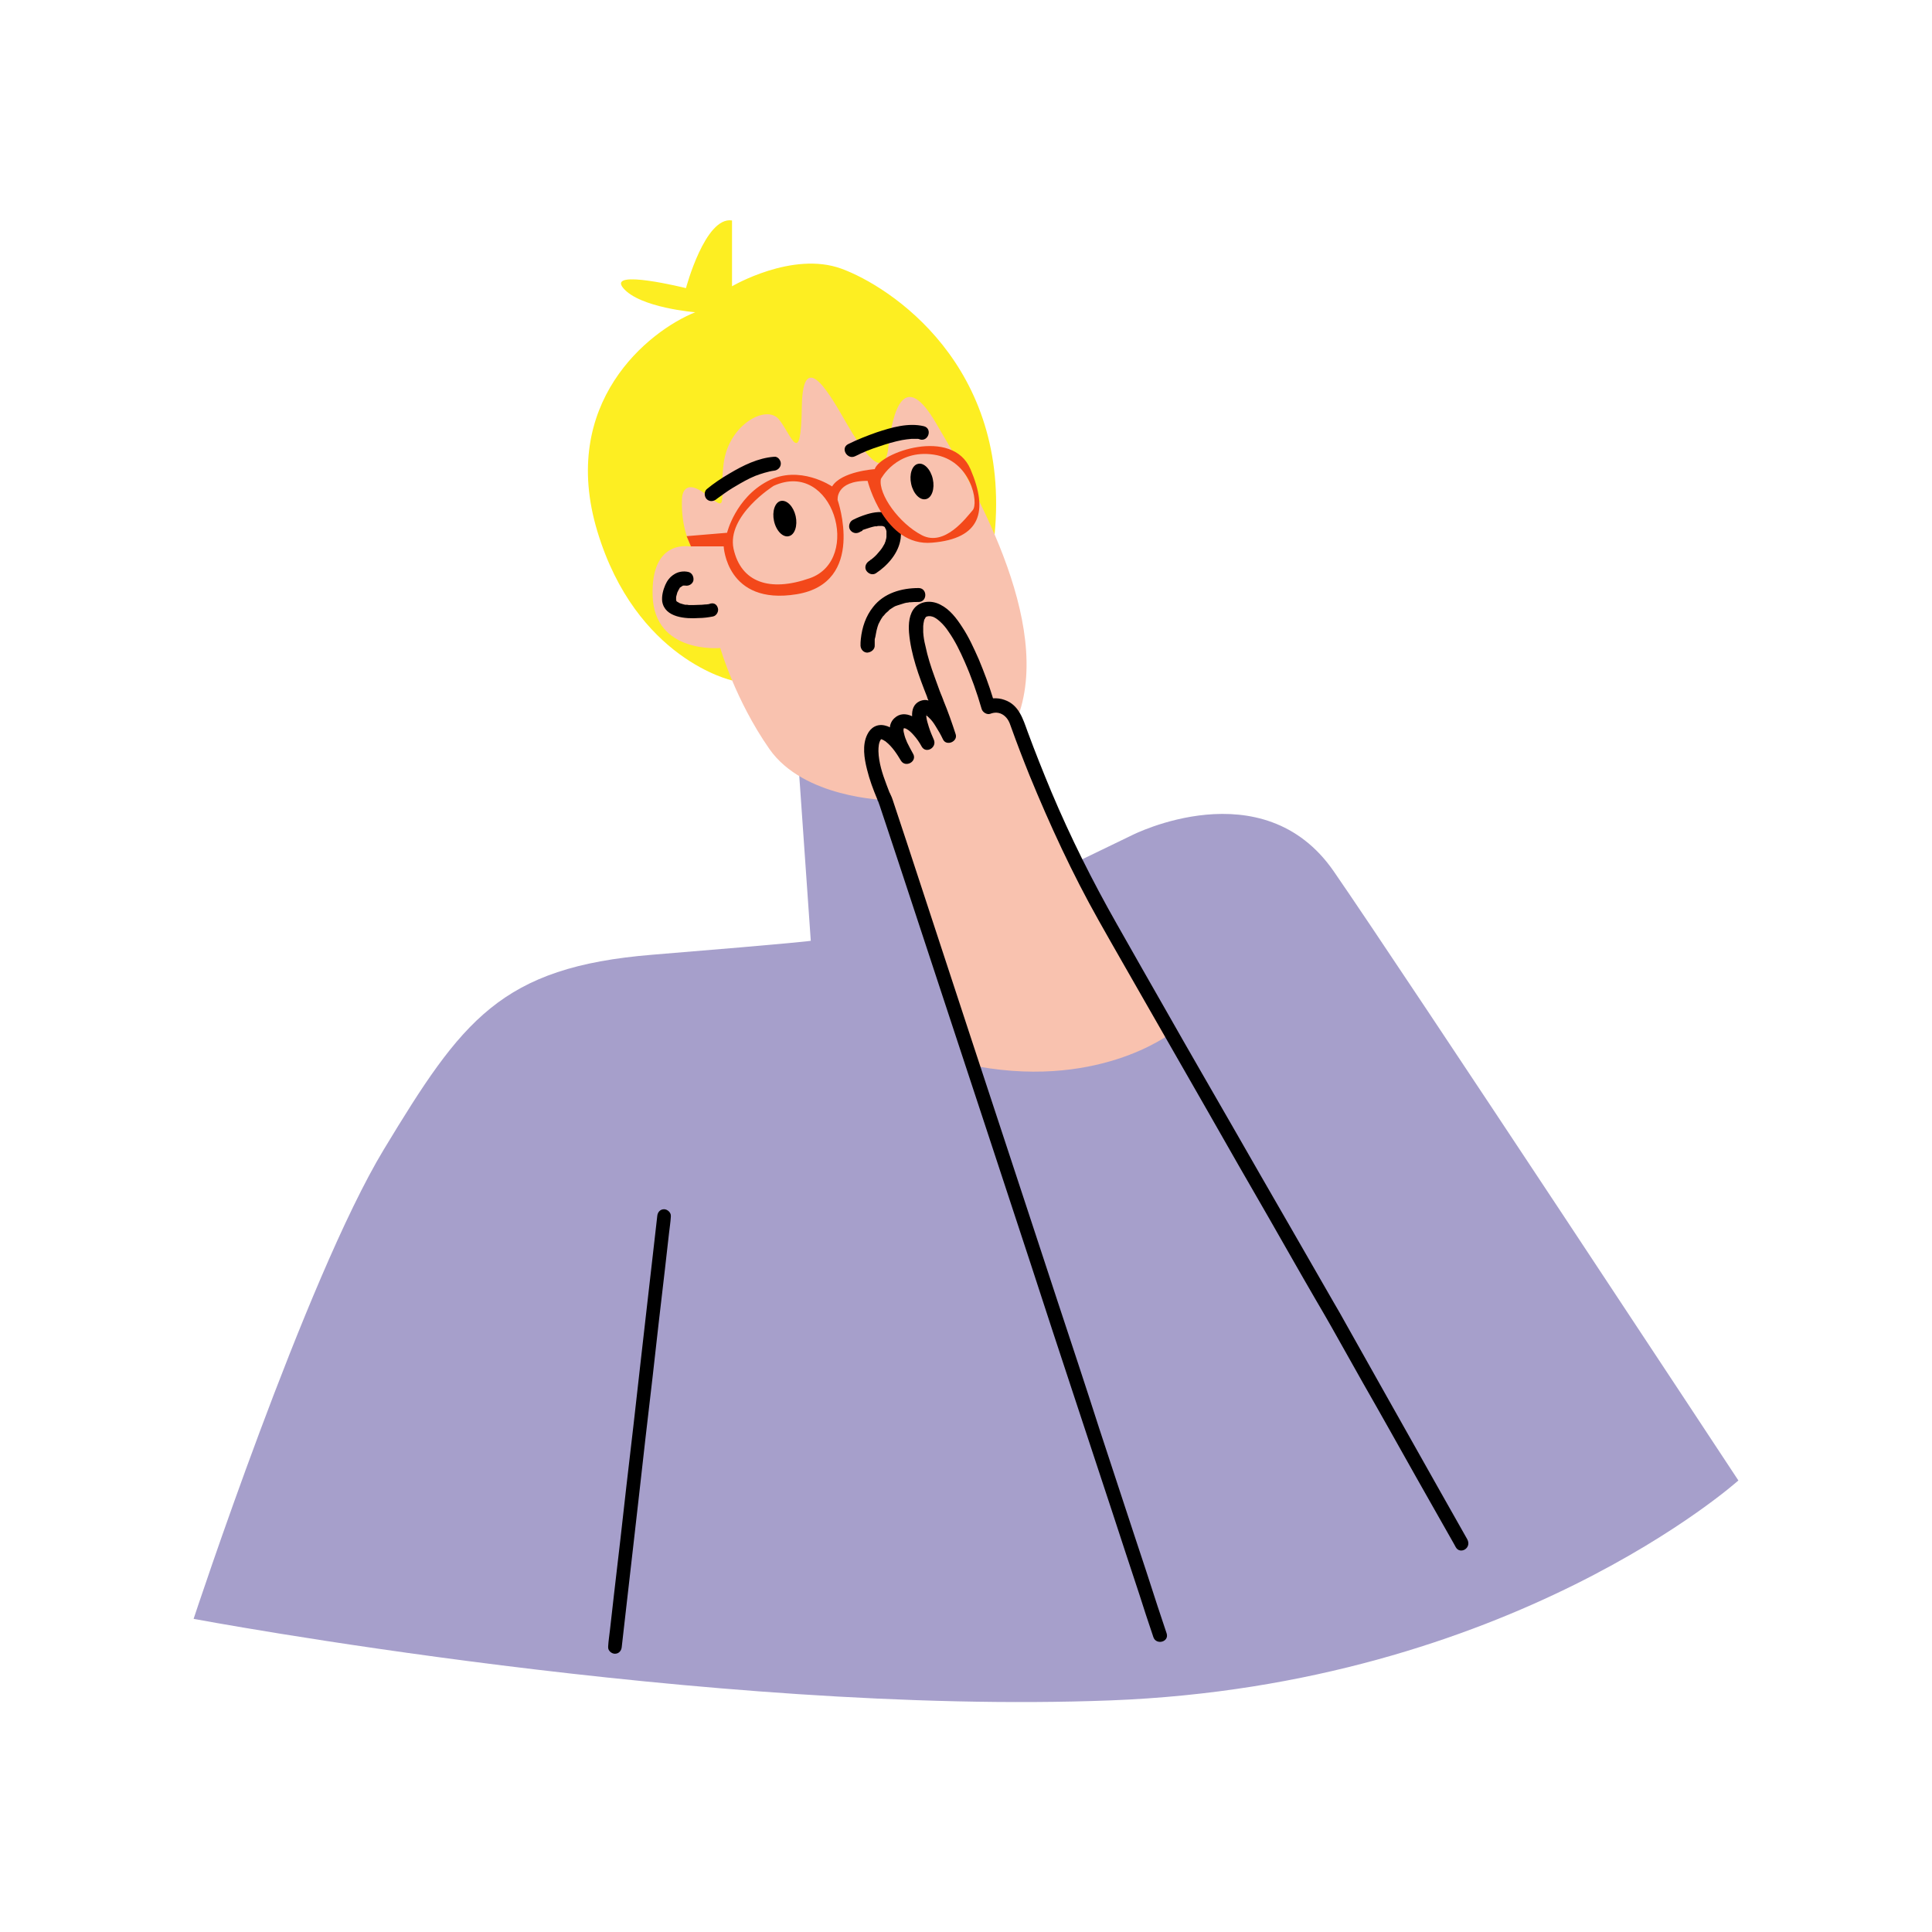 <svg xmlns="http://www.w3.org/2000/svg" xmlns:xlink="http://www.w3.org/1999/xlink" width="300" zoomAndPan="magnify" viewBox="0 0 224.88 225" height="300" preserveAspectRatio="xMidYMid meet" version="1.0"><defs><clipPath id="ad617bc4f4"><path d="M 22.488 86 L 202.391 86 L 202.391 199 L 22.488 199 Z M 22.488 86 " clip-rule="nonzero"/></clipPath></defs><path fill="#fdee22" d="M 85.191 79.242 C 85.191 79.242 74.004 76.797 69.504 61.867 C 65.008 46.938 75.441 38.555 80.91 36.363 C 80.91 36.363 74.469 35.859 72.527 33.555 C 70.586 31.254 79.828 33.555 79.828 33.555 C 79.828 33.555 82.059 25.172 85.191 25.676 L 85.191 33.34 C 85.191 33.34 92.203 29.203 97.926 31.289 C 103.645 33.375 117.711 42.586 115.766 62.297 Z M 85.191 79.242 " fill-opacity="1" fill-rule="nonzero"/><g clip-path="url(#ad617bc4f4)"><path fill="#a69fcb" d="M 22.488 188.531 C 22.488 188.531 35.547 148.887 44.648 133.852 C 53.75 118.812 58.246 112.625 75.91 111.188 C 93.57 109.746 94.363 109.566 94.363 109.566 L 92.781 86.902 C 92.781 86.902 103.934 90.32 110.73 89.207 L 117.352 104.242 L 131.777 97.266 C 131.777 97.266 146.992 89.496 155.266 101.473 C 163.539 113.453 202.391 172.414 202.391 172.414 C 202.391 172.414 175.914 196.227 129.293 198.027 C 82.672 199.824 22.488 188.531 22.488 188.531 Z M 22.488 188.531 " fill-opacity="1" fill-rule="nonzero"/></g><path fill="#f9c2af" d="M 112.422 123.922 L 103.031 93.164 C 103.031 93.164 93.535 92.949 89.543 87.227 C 85.551 81.508 83.824 75.465 83.824 75.465 C 83.824 75.465 76.16 76.184 75.945 69.387 C 75.73 62.586 80.441 63.664 80.441 63.664 C 80.441 63.664 79.219 61.613 79.363 58.09 C 79.363 58.09 79.363 55.426 82.168 57.586 C 84.973 59.781 83.645 58.449 84.219 53.953 C 84.793 49.457 89.184 47.047 90.656 48.844 C 92.133 50.68 93.211 54.672 93.32 47.371 C 93.43 40.066 96.844 46.398 98.535 49.312 C 100.227 52.227 102.926 56.363 103.395 52.117 C 103.895 47.871 105.227 42.871 108.969 49.312 C 112.746 55.75 122.926 72.516 118.32 83.918 C 118.32 83.918 119.906 86.941 120.156 89.855 C 120.406 92.77 136.309 120.324 136.309 120.324 C 136.309 120.324 127.531 127.195 112.422 123.922 Z M 112.422 123.922 " fill-opacity="1" fill-rule="nonzero"/><path fill="#000000" d="M 103.176 61.867 C 103.176 61.832 103.176 61.832 103.176 61.867 Z M 102.027 61.293 C 102.062 61.293 102.098 61.293 102.098 61.293 C 102.098 61.293 102.062 61.293 102.027 61.293 Z M 102.996 61.434 C 102.996 61.434 102.996 61.473 103.031 61.473 C 103.031 61.473 103.031 61.434 102.996 61.434 Z M 100.336 61.832 C 100.227 61.867 100.117 61.938 100.047 61.973 C 99.652 62.191 99.184 62.082 98.934 61.688 C 98.715 61.328 98.859 60.789 99.219 60.57 C 99.758 60.285 100.336 60.066 100.91 59.887 C 101.738 59.637 102.711 59.492 103.535 59.852 C 104.652 60.32 104.977 61.578 104.832 62.695 C 104.617 64.387 103.32 65.859 101.953 66.758 C 101.559 67.012 101.09 66.832 100.84 66.473 C 100.586 66.074 100.766 65.609 101.125 65.355 C 101.164 65.32 101.199 65.32 101.234 65.285 C 101.27 65.25 101.305 65.211 101.344 65.176 C 101.305 65.176 101.305 65.211 101.27 65.211 C 101.305 65.211 101.305 65.176 101.344 65.176 C 101.414 65.141 101.379 65.141 101.344 65.176 C 101.344 65.176 101.344 65.176 101.379 65.176 C 101.703 64.926 101.988 64.672 102.242 64.348 C 102.312 64.277 102.387 64.168 102.457 64.098 C 102.457 64.062 102.492 64.062 102.492 64.023 C 102.566 63.953 102.457 64.098 102.457 64.098 C 102.492 64.098 102.527 63.988 102.566 63.953 C 102.711 63.773 102.816 63.559 102.926 63.379 C 102.961 63.305 102.996 63.27 102.996 63.199 C 102.996 63.16 103.031 63.16 103.031 63.125 C 103.07 63.055 102.996 63.199 102.996 63.199 C 103.07 63.125 103.07 62.945 103.105 62.875 C 103.141 62.766 103.176 62.621 103.176 62.516 C 103.176 62.441 103.176 62.406 103.176 62.336 C 103.176 62.191 103.176 62.082 103.176 61.938 C 103.176 61.902 103.176 61.902 103.176 61.867 C 103.176 61.867 103.176 61.867 103.176 61.902 C 103.176 61.867 103.176 61.793 103.141 61.758 C 103.141 61.723 103.105 61.652 103.105 61.613 C 103.07 61.578 103.031 61.508 102.996 61.473 C 103.031 61.508 103.07 61.508 102.996 61.434 C 102.996 61.434 102.996 61.434 102.996 61.398 L 102.961 61.363 C 102.926 61.363 102.926 61.328 102.891 61.328 C 102.852 61.328 102.852 61.293 102.816 61.293 C 102.746 61.254 102.672 61.254 102.602 61.254 C 102.566 61.254 102.527 61.254 102.492 61.254 C 102.422 61.254 102.312 61.254 102.242 61.254 C 102.168 61.254 102.133 61.254 102.062 61.293 C 102.098 61.293 102.098 61.293 102.027 61.293 C 102.027 61.293 102.027 61.293 101.988 61.293 C 101.988 61.293 101.988 61.293 101.953 61.293 C 101.918 61.293 101.883 61.293 101.848 61.293 C 101.484 61.363 101.164 61.473 100.84 61.578 C 100.695 61.613 100.551 61.688 100.406 61.723 C 100.406 61.723 100.371 61.723 100.371 61.758 C 100.406 61.793 100.371 61.832 100.336 61.832 Z M 103.211 62.441 Z M 101.305 65.211 C 101.305 65.211 101.305 65.176 101.305 65.211 Z M 77.277 140.828 C 76.809 140.828 76.52 141.188 76.484 141.621 C 76.305 143.312 76.09 144.965 75.91 146.656 C 75.441 150.648 75.008 154.641 74.543 158.637 C 74.004 163.457 73.461 168.277 72.887 173.098 C 72.418 177.27 71.953 181.441 71.449 185.652 C 71.305 187.02 71.125 188.422 70.98 189.789 C 70.91 190.438 70.801 191.082 70.766 191.73 C 70.766 191.766 70.766 191.805 70.766 191.805 C 70.73 192.234 71.16 192.594 71.555 192.594 C 72.023 192.594 72.312 192.234 72.348 191.805 C 72.527 190.113 72.742 188.457 72.922 186.766 C 73.391 182.773 73.824 178.781 74.289 174.789 C 74.828 169.969 75.371 165.148 75.945 160.328 C 76.414 156.152 76.879 151.98 77.383 147.773 C 77.527 146.406 77.707 145 77.852 143.633 C 77.922 142.988 78.031 142.34 78.066 141.691 C 78.066 141.656 78.066 141.621 78.066 141.621 C 78.102 141.223 77.672 140.828 77.277 140.828 Z M 169.477 180.184 C 169.402 180.039 169.332 179.934 169.262 179.789 C 167.82 177.27 166.418 174.75 164.98 172.234 C 162.895 168.527 160.805 164.785 158.684 161.082 C 157.426 158.852 156.203 156.656 154.941 154.426 C 154.332 153.348 153.719 152.305 153.109 151.262 C 151.309 148.168 149.547 145.039 147.75 141.906 C 145.336 137.734 142.926 133.527 140.555 129.352 C 138.145 125.145 135.734 120.934 133.324 116.727 C 131.523 113.562 129.688 110.395 127.891 107.195 C 124.832 101.762 122.207 96.078 119.832 90.285 C 119.078 88.414 118.359 86.543 117.676 84.637 C 117.496 84.098 117.312 83.668 116.848 83.309 C 116.309 82.91 115.73 82.945 115.266 83.129 C 114.867 83.27 114.363 82.945 114.258 82.551 C 113.719 80.68 113.07 78.848 112.277 77.047 C 111.738 75.824 111.164 74.637 110.406 73.559 C 110.121 73.125 109.797 72.73 109.398 72.371 C 109.113 72.117 108.789 71.867 108.465 71.797 C 108.395 71.797 108.355 71.758 108.285 71.758 L 108.25 71.758 C 108.215 71.758 108.07 71.758 108.07 71.758 C 107.996 71.758 107.961 71.797 107.891 71.797 C 107.852 71.797 107.781 71.832 107.781 71.867 C 107.711 71.938 107.816 71.797 107.711 71.938 C 107.746 71.902 107.711 71.902 107.672 72.012 C 107.637 72.082 107.637 72.117 107.602 72.117 C 107.566 72.227 107.531 72.336 107.531 72.406 C 107.531 72.48 107.492 72.516 107.492 72.586 C 107.492 72.695 107.457 72.801 107.457 72.91 C 107.457 73.164 107.457 73.379 107.457 73.629 C 107.492 74.168 107.566 74.637 107.711 75.211 C 107.961 76.438 108.355 77.66 108.789 78.848 C 108.969 79.387 109.184 79.891 109.363 80.43 C 109.473 80.68 109.543 80.934 109.652 81.148 C 109.688 81.258 109.723 81.328 109.762 81.438 C 109.832 81.617 109.797 81.473 109.797 81.543 C 110.336 82.84 110.805 84.172 111.234 85.5 C 111.523 86.363 110.156 86.941 109.762 86.113 C 109.508 85.574 109.219 85.07 108.898 84.566 C 108.68 84.207 108.43 83.848 108.105 83.559 C 107.996 83.449 107.926 83.379 107.816 83.309 C 107.816 83.379 107.816 83.414 107.816 83.449 C 107.852 83.848 107.996 84.277 108.105 84.637 C 108.285 85.215 108.465 85.609 108.68 86.113 C 109.113 87.047 107.781 87.84 107.277 86.941 C 107.027 86.473 106.703 86.004 106.344 85.609 C 106.09 85.32 105.805 85.035 105.441 84.855 C 105.441 84.855 105.191 84.781 105.262 84.816 C 105.227 84.816 105.191 84.816 105.191 84.816 C 105.191 84.816 105.156 84.926 105.156 85.035 C 105.156 85.176 105.191 85.285 105.227 85.43 C 105.301 85.789 105.441 86.148 105.586 86.473 C 105.805 86.902 106.02 87.336 106.27 87.77 C 106.809 88.668 105.406 89.457 104.867 88.594 C 104.398 87.805 103.859 86.977 103.141 86.402 C 103.07 86.328 102.996 86.293 102.926 86.258 C 102.891 86.223 102.746 86.148 102.672 86.113 C 102.637 86.113 102.527 86.078 102.527 86.078 C 102.527 86.078 102.566 86.078 102.527 86.078 C 102.387 86.113 102.492 86.078 102.566 86.078 C 102.527 86.113 102.527 86.148 102.527 86.113 C 102.277 86.473 102.242 86.977 102.242 87.48 C 102.277 88.812 102.711 90.141 103.176 91.363 C 103.285 91.617 103.355 91.867 103.465 92.121 C 103.465 92.156 103.535 92.266 103.535 92.301 C 103.574 92.336 103.574 92.371 103.609 92.445 C 103.68 92.59 103.715 92.695 103.789 92.84 C 103.824 92.949 103.859 93.02 103.895 93.129 C 104.438 94.746 104.977 96.367 105.516 98.02 C 106.594 101.258 107.637 104.531 108.715 107.77 C 110.156 112.156 111.594 116.547 113.035 120.934 C 114.688 125.973 116.344 131.008 117.996 136.008 C 119.727 141.223 121.414 146.441 123.141 151.656 C 124.762 156.551 126.379 161.441 127.961 166.371 C 129.293 170.473 130.66 174.535 131.992 178.637 C 132.926 181.441 133.863 184.285 134.762 187.09 C 135.121 188.133 135.445 189.176 135.805 190.219 C 136.129 191.227 134.582 191.625 134.258 190.652 C 134.223 190.582 134.223 190.508 134.188 190.438 C 133.645 188.852 133.145 187.305 132.641 185.723 C 131.559 182.484 130.516 179.25 129.438 175.977 C 127.961 171.551 126.523 167.09 125.047 162.664 C 123.359 157.555 121.668 152.414 120.012 147.305 C 118.285 142.016 116.523 136.727 114.797 131.441 C 113.176 126.477 111.523 121.547 109.902 116.582 C 108.535 112.48 107.207 108.344 105.84 104.242 C 104.941 101.473 104.004 98.703 103.105 95.969 C 102.852 95.25 102.637 94.531 102.387 93.812 C 102.312 93.633 102.277 93.488 102.207 93.309 C 102.207 93.273 102.168 93.234 102.168 93.199 C 102.242 93.559 102.168 93.234 102.098 93.055 C 101.629 91.941 101.199 90.789 100.91 89.602 C 100.586 88.309 100.336 86.762 100.945 85.539 C 101.344 84.711 102.098 84.277 102.996 84.492 C 103.176 84.531 103.395 84.602 103.574 84.711 C 103.609 84.312 103.789 83.918 104.113 83.629 C 104.723 83.055 105.48 83.09 106.164 83.414 C 106.125 82.66 106.344 81.977 107.062 81.652 C 107.422 81.508 107.746 81.473 108.07 81.582 C 107.996 81.438 107.926 81.258 107.891 81.113 C 106.953 78.738 106.02 76.219 105.805 73.664 C 105.73 72.66 105.805 71.473 106.523 70.715 C 107.312 69.926 108.535 69.926 109.473 70.43 C 110.551 70.969 111.344 72.012 111.992 73.02 C 112.781 74.207 113.355 75.5 113.934 76.797 C 114.543 78.27 115.121 79.781 115.586 81.328 C 116.055 81.293 116.523 81.363 116.918 81.508 C 118.609 82.082 119.078 83.738 119.617 85.215 C 120.48 87.551 121.414 89.891 122.387 92.227 C 124.617 97.516 127.172 102.625 130.012 107.625 C 131.992 111.113 133.969 114.605 135.949 118.059 C 138.395 122.375 140.879 126.656 143.359 130.973 C 145.699 135.074 148.07 139.176 150.41 143.238 C 152.027 146.043 153.613 148.816 155.23 151.621 C 155.734 152.484 156.238 153.348 156.707 154.211 C 158.289 157.016 159.871 159.824 161.418 162.594 C 163.504 166.297 165.59 170.004 167.676 173.707 C 168.719 175.543 169.766 177.414 170.809 179.25 C 171.383 180.293 169.98 181.082 169.477 180.184 Z M 102.672 86.184 C 102.672 86.184 102.637 86.184 102.672 86.184 C 102.637 86.184 102.637 86.223 102.672 86.184 C 102.637 86.184 102.637 86.184 102.637 86.184 C 102.961 86.148 102.672 86.113 102.672 86.184 Z M 107.891 83.234 C 107.961 83.199 107.852 83.09 107.891 83.234 Z M 102.602 86.223 Z M 83.535 70.789 C 83.68 71.184 83.391 71.723 82.961 71.797 C 82.422 71.902 81.844 71.977 81.305 71.977 C 79.828 72.082 77.348 71.938 77.059 70.031 C 76.988 69.387 77.168 68.703 77.418 68.125 C 77.637 67.621 77.961 67.191 78.426 66.902 C 78.895 66.578 79.543 66.473 80.117 66.613 C 80.551 66.723 80.766 67.191 80.691 67.621 C 80.586 68.02 80.152 68.27 79.758 68.199 C 79.688 68.199 79.613 68.199 79.543 68.199 L 79.508 68.199 C 79.469 68.199 79.469 68.199 79.434 68.234 C 79.434 68.234 79.469 68.234 79.469 68.199 C 79.469 68.199 79.434 68.199 79.434 68.234 C 79.434 68.234 79.434 68.234 79.398 68.234 C 79.289 68.27 79.363 68.27 79.434 68.234 C 79.398 68.27 79.328 68.305 79.254 68.344 C 79.219 68.379 79.184 68.414 79.145 68.414 C 79.109 68.449 79.074 68.484 79.074 68.523 C 79.039 68.594 78.965 68.703 78.93 68.773 C 78.93 68.809 78.859 68.918 78.859 68.918 C 78.859 68.953 78.824 68.988 78.824 68.988 C 78.785 69.133 78.75 69.242 78.715 69.387 C 78.68 69.457 78.68 69.566 78.68 69.637 C 78.68 69.707 78.68 69.781 78.68 69.852 C 78.68 69.891 78.68 69.891 78.68 69.926 C 78.68 69.926 78.715 69.961 78.715 69.996 C 78.75 70.031 78.785 70.07 78.785 70.07 C 78.824 70.07 78.824 70.105 78.859 70.105 C 78.93 70.141 78.965 70.176 79.039 70.211 C 79.074 70.211 79.074 70.25 79.109 70.25 C 79.184 70.285 79.254 70.285 79.328 70.32 C 79.398 70.355 79.508 70.355 79.578 70.391 C 79.613 70.391 79.648 70.391 79.688 70.43 L 79.723 70.43 C 79.758 70.43 79.758 70.43 79.758 70.43 C 79.793 70.43 79.828 70.43 79.867 70.43 C 79.973 70.43 80.047 70.43 80.152 70.465 C 80.332 70.465 80.512 70.465 80.691 70.465 C 81.016 70.465 81.34 70.43 81.699 70.43 C 81.844 70.43 81.953 70.391 82.098 70.391 L 82.133 70.391 C 82.168 70.391 82.203 70.391 82.203 70.391 C 82.312 70.391 82.383 70.355 82.492 70.355 C 82.996 70.141 83.391 70.32 83.535 70.789 Z M 78.715 69.891 L 78.68 69.852 C 78.715 69.852 78.715 69.852 78.715 69.891 Z M 78.75 69.926 C 78.75 69.926 78.715 69.891 78.75 69.926 C 78.715 69.891 78.715 69.891 78.75 69.926 Z M 78.75 69.961 Z M 79.469 68.199 Z M 103.5 71.039 C 103.5 71.039 103.5 71.039 103.574 71.004 C 103.535 71.039 103.535 71.039 103.5 71.039 Z M 101.809 75.141 C 101.809 74.961 101.809 74.746 101.809 74.566 C 101.809 74.492 101.809 74.387 101.848 74.312 C 101.848 74.312 101.848 74.312 101.848 74.348 C 101.848 74.277 101.848 74.242 101.883 74.168 C 101.918 73.918 101.988 73.664 102.027 73.414 C 102.062 73.27 102.098 73.164 102.133 73.02 C 102.168 72.945 102.168 72.875 102.207 72.801 C 102.207 72.766 102.242 72.73 102.242 72.695 C 102.387 72.406 102.527 72.117 102.711 71.867 C 102.746 71.797 102.816 71.723 102.852 71.688 C 102.746 71.867 102.852 71.688 102.926 71.617 C 103.031 71.473 103.141 71.363 103.285 71.254 C 103.355 71.184 103.43 71.148 103.465 71.074 L 103.535 71.004 C 103.535 71.004 103.574 71.004 103.574 70.969 C 103.574 70.969 103.574 70.969 103.535 71.004 C 103.715 70.895 103.859 70.789 104.039 70.68 C 104.148 70.609 104.258 70.57 104.363 70.535 C 104.398 70.535 104.438 70.5 104.473 70.5 C 104.258 70.609 104.508 70.465 104.578 70.465 C 104.797 70.391 105.047 70.32 105.262 70.25 C 105.406 70.211 105.551 70.176 105.66 70.176 C 105.695 70.176 105.766 70.176 105.805 70.141 C 105.84 70.141 105.91 70.141 105.945 70.141 C 106.27 70.105 106.594 70.105 106.918 70.105 C 107.961 70.105 107.961 68.484 106.918 68.484 C 104.941 68.484 102.891 69.062 101.629 70.68 C 100.766 71.758 100.336 73.055 100.191 74.422 C 100.156 74.672 100.156 74.926 100.156 75.211 C 100.191 75.645 100.516 76.004 100.945 76.004 C 101.414 75.969 101.848 75.609 101.809 75.141 Z M 101.848 74.312 C 101.918 74.062 101.848 74.242 101.848 74.312 Z M 90.875 53.988 C 90.875 53.594 90.516 53.125 90.082 53.195 C 88.211 53.34 86.484 54.203 84.902 55.141 C 83.969 55.68 83.066 56.289 82.238 56.973 C 81.918 57.262 81.953 57.836 82.238 58.125 C 82.562 58.449 83.031 58.414 83.391 58.125 L 83.426 58.09 C 83.605 57.98 83.75 57.836 83.93 57.73 C 84.469 57.332 85.047 56.938 85.621 56.613 C 86.34 56.184 87.098 55.75 87.887 55.426 C 88.535 55.176 89.473 54.887 90.082 54.816 C 90.477 54.781 90.875 54.457 90.875 53.988 Z M 99.543 53.125 C 100.551 52.621 101.27 52.332 102.387 51.973 C 103.211 51.688 104.074 51.434 104.977 51.254 C 105.371 51.184 105.66 51.148 106.09 51.109 C 106.305 51.109 106.488 51.109 106.703 51.109 C 106.703 51.109 106.809 51.109 106.848 51.109 C 106.918 51.109 107.027 51.148 107.098 51.184 C 108.105 51.434 108.535 49.887 107.531 49.637 C 105.73 49.203 103.754 49.781 102.027 50.355 C 100.91 50.75 99.797 51.184 98.715 51.723 C 97.781 52.191 98.609 53.594 99.543 53.125 Z M 90.875 58.34 C 90.191 58.484 89.832 59.562 90.082 60.68 C 90.336 61.832 91.125 62.621 91.809 62.441 C 92.492 62.297 92.852 61.219 92.602 60.105 C 92.348 58.988 91.594 58.199 90.875 58.34 Z M 106.848 54.023 C 106.164 54.168 105.805 55.246 106.055 56.363 C 106.305 57.516 107.098 58.305 107.781 58.125 C 108.465 57.98 108.824 56.902 108.574 55.785 C 108.32 54.637 107.531 53.844 106.848 54.023 Z M 106.848 54.023 " fill-opacity="1" fill-rule="nonzero"/><path fill="#f3481a" d="M 112.961 54.637 C 110.84 49.707 102.457 52.691 101.809 54.637 C 101.809 54.637 97.926 54.887 96.844 56.652 C 96.844 56.652 93.031 54.059 89.328 56.039 C 85.586 58.016 84.613 62.047 84.613 62.047 L 79.902 62.441 L 80.406 63.629 L 84.219 63.629 C 84.219 63.629 84.543 70.535 92.707 69.207 C 100.875 67.875 97.492 58.234 97.492 58.234 C 97.492 58.234 97.207 55.969 100.98 56.004 C 100.98 56.004 102.926 63.703 108.5 63.199 C 114.113 62.73 115.086 59.602 112.961 54.637 Z M 94.254 67.336 C 89.543 68.988 86.234 67.801 85.371 63.918 C 84.543 60.031 90.047 56.578 90.047 56.578 C 96.953 53.449 100.406 65.176 94.254 67.336 Z M 107.312 62.336 C 104.652 60.969 102.207 57.551 102.527 55.785 C 102.527 55.785 104.328 52.297 108.68 52.945 C 113.07 53.594 113.934 58.629 113.215 59.422 C 112.492 60.246 109.977 63.703 107.312 62.336 Z M 107.312 62.336 " fill-opacity="1" fill-rule="nonzero"/></svg>